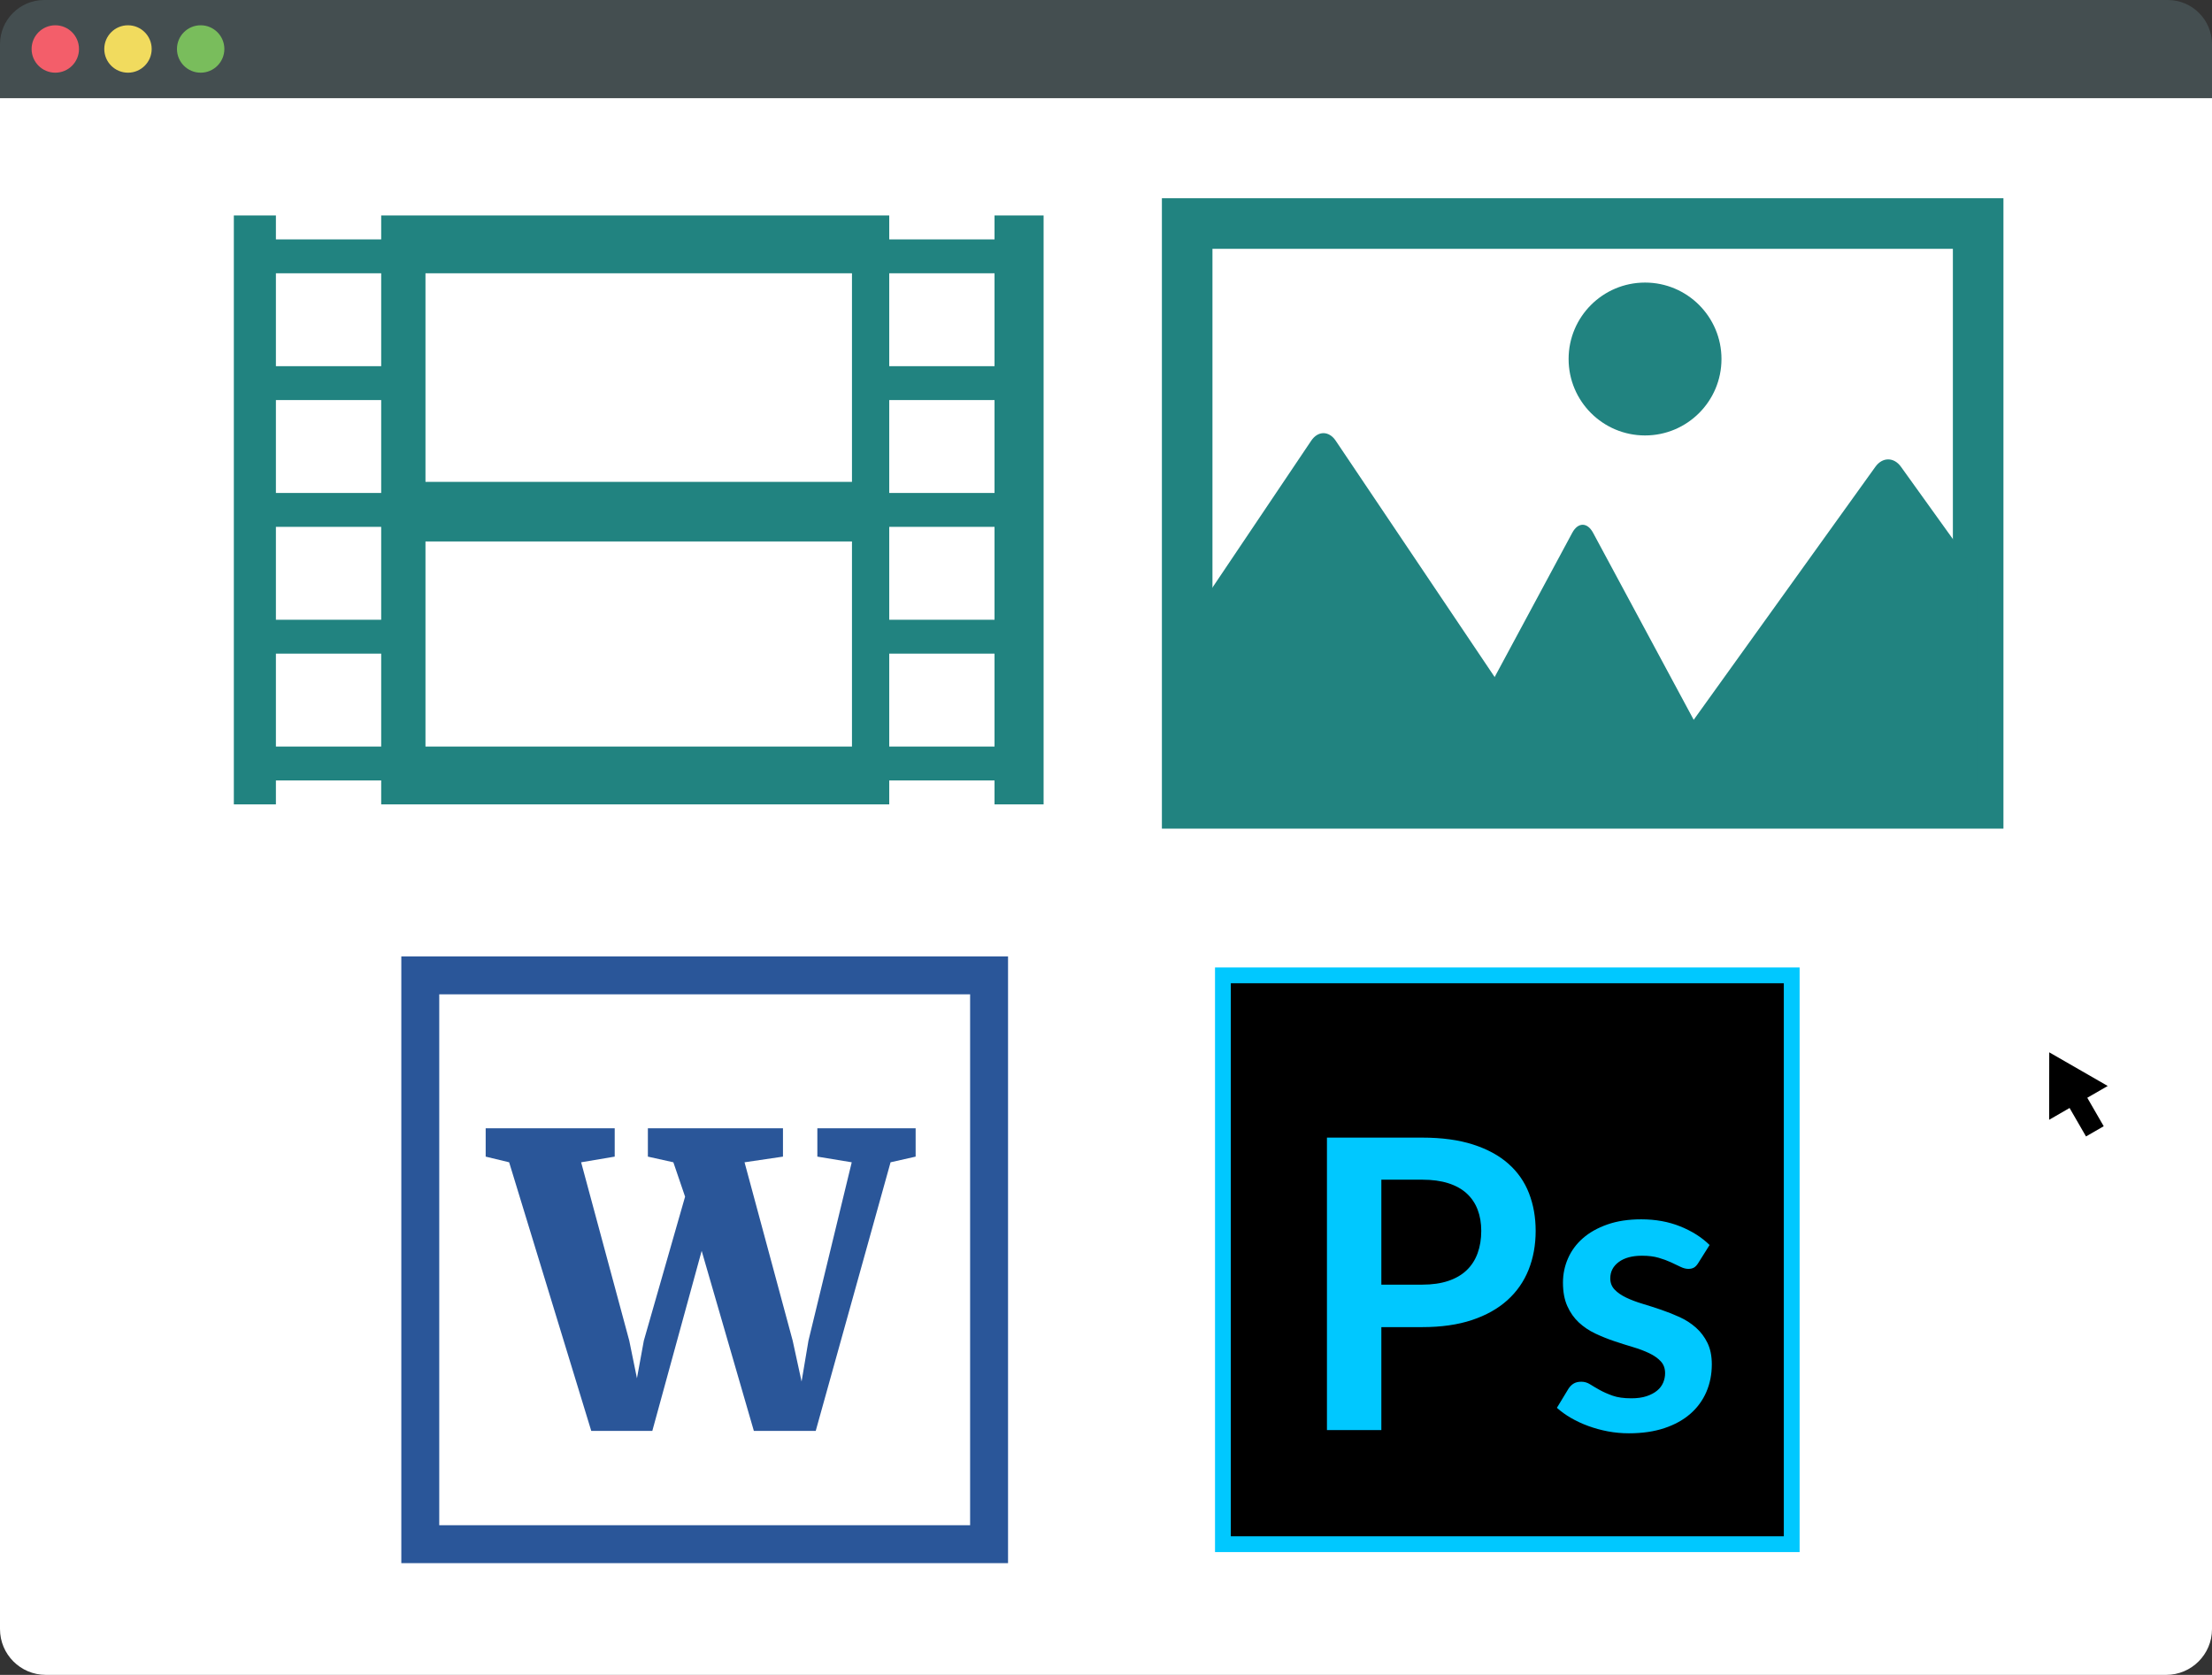 <?xml version="1.0" encoding="UTF-8" standalone="no"?><!-- Generator: Gravit.io --><svg xmlns="http://www.w3.org/2000/svg" xmlns:xlink="http://www.w3.org/1999/xlink" style="isolation:isolate" viewBox="0 0 700 530" width="700pt" height="530pt"><rect x="0" y="0" width="700" height="530" fill="#333333" stroke="none"/><defs><clipPath id="_clipPath_LA1Y6LqUzPer4Qn6rtHHG1s7oHNAnOlG"><rect width="700" height="530"/></clipPath></defs><g clip-path="url(#_clipPath_LA1Y6LqUzPer4Qn6rtHHG1s7oHNAnOlG)"><g><path d="M 0 31 L 700 31 L 700 515.513 C 700 523.509 693.509 530 685.513 530 L 14.487 530 C 6.491 530 0 523.509 0 515.513 L 0 31 Z" style="stroke:none;fill:#FFFFFF;stroke-miterlimit:10;"/><g><path d="M 700 31 L 0 31 L 0 14 C 0 6.273 6.273 0 14 0 L 686 0 C 693.727 0 700 6.273 700 14 L 700 31 Z" style="stroke:none;fill:#444E50;stroke-miterlimit:10;"/><g><circle vector-effect="non-scaling-stroke" cx="17.5" cy="15.5" r="7.5" fill="rgb(243,94,106)"/><circle vector-effect="non-scaling-stroke" cx="40.5" cy="15.5" r="7.5" fill="rgb(241,219,94)"/><circle vector-effect="non-scaling-stroke" cx="63.5" cy="15.5" r="7.5" fill="rgb(121,189,92)"/></g></g></g><path d=" M 660.533 347.378 L 667 343.645 L 657.747 338.322 L 648.495 333 L 648.478 343.674 L 648.461 354.348 L 654.928 350.614 L 660.128 359.621 L 665.733 356.385 L 660.533 347.378 Z " fill="rgb(0,0,0)"/><g><g><g><rect x="133" y="308.644" width="180" height="180" transform="matrix(1,0,0,1,0,0)" fill="rgb(255,255,255)" vector-effect="non-scaling-stroke" stroke-width="12" stroke="rgb(42,86,153)" stroke-linejoin="miter" stroke-linecap="square" stroke-miterlimit="2"/><path d=" M 153.696 366.004 L 153.696 357.044 L 194.528 357.044 L 194.528 366.004 L 183.904 367.796 L 199.136 424.244 L 201.568 436.148 L 203.744 424.244 L 216.8 378.676 L 213.088 367.796 L 205.024 366.004 L 205.024 357.044 L 247.776 357.044 L 247.776 366.004 L 235.616 367.796 L 250.848 424.244 L 253.664 437.172 L 255.84 424.244 L 269.536 367.796 L 258.656 366.004 L 258.656 357.044 L 289.76 357.044 L 289.76 366.004 L 281.824 367.796 L 258.144 452.788 L 238.56 452.788 L 222.048 395.828 L 206.432 452.788 L 187.104 452.788 L 161.12 367.796 L 153.696 366.004 Z " fill="rgb(42,86,153)"/></g><g><rect x="387" y="308.644" width="180" height="180" transform="matrix(1,0,0,1,0,0)" fill="rgb(0,0,0)" vector-effect="non-scaling-stroke" stroke-width="5" stroke="rgb(0,200,255)" stroke-linejoin="miter" stroke-linecap="square" stroke-miterlimit="2"/><path d=" M 450.064 419.956 L 437.136 419.956 L 437.136 452.532 L 419.92 452.532 L 419.92 359.988 L 450.064 359.988 L 450.064 359.988 Q 459.344 359.988 466.128 362.164 L 466.128 362.164 L 466.128 362.164 Q 472.912 364.34 477.328 368.244 L 477.328 368.244 L 477.328 368.244 Q 481.744 372.148 483.856 377.588 L 483.856 377.588 L 483.856 377.588 Q 485.968 383.028 485.968 389.492 L 485.968 389.492 L 485.968 389.492 Q 485.968 396.212 483.728 401.812 L 483.728 401.812 L 483.728 401.812 Q 481.488 407.412 477.008 411.444 L 477.008 411.444 L 477.008 411.444 Q 472.528 415.476 465.808 417.716 L 465.808 417.716 L 465.808 417.716 Q 459.088 419.956 450.064 419.956 L 450.064 419.956 Z  M 437.136 373.3 L 437.136 406.516 L 450.064 406.516 L 450.064 406.516 Q 454.8 406.516 458.32 405.332 L 458.32 405.332 L 458.32 405.332 Q 461.84 404.148 464.144 401.94 L 464.144 401.94 L 464.144 401.94 Q 466.448 399.732 467.6 396.564 L 467.6 396.564 L 467.6 396.564 Q 468.752 393.396 468.752 389.492 L 468.752 389.492 L 468.752 389.492 Q 468.752 385.78 467.6 382.772 L 467.6 382.772 L 467.6 382.772 Q 466.448 379.764 464.144 377.652 L 464.144 377.652 L 464.144 377.652 Q 461.84 375.54 458.32 374.42 L 458.32 374.42 L 458.32 374.42 Q 454.8 373.3 450.064 373.3 L 450.064 373.3 L 437.136 373.3 Z  M 541.008 393.972 L 537.424 399.668 L 537.424 399.668 Q 536.784 400.692 536.08 401.108 L 536.08 401.108 L 536.08 401.108 Q 535.376 401.524 534.288 401.524 L 534.288 401.524 L 534.288 401.524 Q 533.136 401.524 531.824 400.884 L 531.824 400.884 L 531.824 400.884 Q 530.512 400.244 528.784 399.444 L 528.784 399.444 L 528.784 399.444 Q 527.056 398.644 524.848 398.004 L 524.848 398.004 L 524.848 398.004 Q 522.64 397.364 519.632 397.364 L 519.632 397.364 L 519.632 397.364 Q 514.96 397.364 512.272 399.348 L 512.272 399.348 L 512.272 399.348 Q 509.584 401.332 509.584 404.532 L 509.584 404.532 L 509.584 404.532 Q 509.584 406.644 510.96 408.084 L 510.96 408.084 L 510.96 408.084 Q 512.336 409.524 514.608 410.612 L 514.608 410.612 L 514.608 410.612 Q 516.88 411.7 519.76 412.564 L 519.76 412.564 L 519.76 412.564 Q 522.64 413.428 525.648 414.452 L 525.648 414.452 L 525.648 414.452 Q 528.656 415.476 531.536 416.788 L 531.536 416.788 L 531.536 416.788 Q 534.416 418.1 536.688 420.116 L 536.688 420.116 L 536.688 420.116 Q 538.96 422.132 540.336 424.948 L 540.336 424.948 L 540.336 424.948 Q 541.712 427.764 541.712 431.732 L 541.712 431.732 L 541.712 431.732 Q 541.712 436.468 539.984 440.468 L 539.984 440.468 L 539.984 440.468 Q 538.256 444.468 534.928 447.38 L 534.928 447.38 L 534.928 447.38 Q 531.6 450.292 526.704 451.924 L 526.704 451.924 L 526.704 451.924 Q 521.808 453.556 515.472 453.556 L 515.472 453.556 L 515.472 453.556 Q 512.08 453.556 508.848 452.948 L 508.848 452.948 L 508.848 452.948 Q 505.616 452.34 502.64 451.252 L 502.64 451.252 L 502.64 451.252 Q 499.664 450.164 497.136 448.692 L 497.136 448.692 L 497.136 448.692 Q 494.608 447.22 492.688 445.492 L 492.688 445.492 L 496.336 439.476 L 496.336 439.476 Q 497.04 438.388 498 437.812 L 498 437.812 L 498 437.812 Q 498.96 437.236 500.432 437.236 L 500.432 437.236 L 500.432 437.236 Q 501.904 437.236 503.216 438.068 L 503.216 438.068 L 503.216 438.068 Q 504.528 438.9 506.256 439.86 L 506.256 439.86 L 506.256 439.86 Q 507.984 440.82 510.32 441.652 L 510.32 441.652 L 510.32 441.652 Q 512.656 442.484 516.24 442.484 L 516.24 442.484 L 516.24 442.484 Q 519.056 442.484 521.072 441.812 L 521.072 441.812 L 521.072 441.812 Q 523.088 441.14 524.4 440.052 L 524.4 440.052 L 524.4 440.052 Q 525.712 438.964 526.32 437.524 L 526.32 437.524 L 526.32 437.524 Q 526.928 436.084 526.928 434.548 L 526.928 434.548 L 526.928 434.548 Q 526.928 432.244 525.552 430.772 L 525.552 430.772 L 525.552 430.772 Q 524.176 429.3 521.904 428.212 L 521.904 428.212 L 521.904 428.212 Q 519.632 427.124 516.72 426.26 L 516.72 426.26 L 516.72 426.26 Q 513.808 425.396 510.768 424.372 L 510.768 424.372 L 510.768 424.372 Q 507.728 423.348 504.816 421.972 L 504.816 421.972 L 504.816 421.972 Q 501.904 420.596 499.632 418.484 L 499.632 418.484 L 499.632 418.484 Q 497.36 416.372 495.984 413.3 L 495.984 413.3 L 495.984 413.3 Q 494.608 410.228 494.608 405.876 L 494.608 405.876 L 494.608 405.876 Q 494.608 401.844 496.208 398.196 L 496.208 398.196 L 496.208 398.196 Q 497.808 394.548 500.912 391.828 L 500.912 391.828 L 500.912 391.828 Q 504.016 389.108 508.656 387.476 L 508.656 387.476 L 508.656 387.476 Q 513.296 385.844 519.376 385.844 L 519.376 385.844 L 519.376 385.844 Q 526.16 385.844 531.728 388.084 L 531.728 388.084 L 531.728 388.084 Q 537.296 390.324 541.008 393.972 L 541.008 393.972 Z " fill="rgb(0,200,255)"/></g></g><g><g><rect x="375.689" y="70.735" width="250.311" height="183.481" transform="matrix(1,0,0,1,0,0)" fill="rgb(255,255,255)" vector-effect="non-scaling-stroke" stroke-width="16" stroke="rgb(33,131,128)" stroke-linejoin="miter" stroke-linecap="square" stroke-miterlimit="2"/><path d=" M 492.937 254.216 L 381.716 254.216 L 381.716 254.216 C 378.389 254.216 375.689 251.515 375.689 248.189 L 375.689 197.821 L 378.288 193.955 L 414.946 139.451 C 417.082 136.274 420.552 136.274 422.688 139.451 L 459.346 193.955 L 496.003 248.46 C 498.14 251.637 496.766 254.216 492.937 254.216 Z " fill-rule="evenodd" fill="rgb(33,131,128)"/><path d=" M 543.268 254.216 L 500.844 254.216 L 458.421 254.216 C 454.592 254.216 452.957 251.479 454.771 248.107 L 476.164 208.346 L 497.558 168.584 C 499.372 165.213 502.317 165.213 504.131 168.584 L 525.525 208.346 L 546.918 248.107 C 548.732 251.479 547.096 254.216 543.268 254.216 Z " fill="rgb(33,131,128)"/><path d=" M 626 181.725 L 626 248.189 C 626 251.515 623.299 254.216 619.973 254.216 L 597.525 254.216 L 523.933 254.216 L 523.933 254.216 C 520.104 254.216 518.809 251.691 521.042 248.581 L 557.261 198.143 L 593.479 147.706 C 595.712 144.596 599.338 144.596 601.571 147.706 L 626 181.725 Z " fill-rule="evenodd" fill="rgb(33,131,128)"/><circle vector-effect="non-scaling-stroke" cx="520.583" cy="113.605" r="24.189" fill="rgb(33,131,128)"/></g><g><rect x="74" y="68.173" width="256.254" height="186.367" transform="matrix(1,0,0,1,0,0)" fill="rgb(33,131,128)"/><g><rect x="134.644" y="86.477" width="134.967" height="66.005" transform="matrix(1,0,0,1,0,0)" fill="rgb(255,255,255)"/><rect x="134.644" y="171.34" width="134.967" height="64.895" transform="matrix(1,0,0,1,0,0)" fill="rgb(255,255,255)"/></g><g><rect x="281.407" y="86.477" width="33.317" height="29.397" transform="matrix(1,0,0,1,0,0)" fill="rgb(255,255,255)"/><rect x="281.407" y="126.597" width="33.317" height="29.397" transform="matrix(1,0,0,1,0,0)" fill="rgb(255,255,255)"/><rect x="281.407" y="166.718" width="33.317" height="29.397" transform="matrix(1,0,0,1,0,0)" fill="rgb(255,255,255)"/><rect x="281.407" y="206.839" width="33.317" height="29.397" transform="matrix(1,0,0,1,0,0)" fill="rgb(255,255,255)"/><rect x="281.407" y="246.959" width="33.317" height="29.397" transform="matrix(1,0,0,1,0,0)" fill="rgb(255,255,255)"/><rect x="281.407" y="46.356" width="33.317" height="29.397" transform="matrix(1,0,0,1,0,0)" fill="rgb(255,255,255)"/></g><g><rect x="87.312" y="86.477" width="33.317" height="29.397" transform="matrix(1,0,0,1,0,0)" fill="rgb(255,255,255)"/><rect x="87.312" y="46.356" width="33.317" height="29.397" transform="matrix(1,0,0,1,0,0)" fill="rgb(255,255,255)"/><rect x="87.312" y="126.597" width="33.317" height="29.397" transform="matrix(1,0,0,1,0,0)" fill="rgb(255,255,255)"/><rect x="87.312" y="166.718" width="33.317" height="29.397" transform="matrix(1,0,0,1,0,0)" fill="rgb(255,255,255)"/><rect x="87.312" y="206.839" width="33.317" height="29.397" transform="matrix(1,0,0,1,0,0)" fill="rgb(255,255,255)"/><rect x="87.312" y="246.959" width="33.317" height="29.397" transform="matrix(1,0,0,1,0,0)" fill="rgb(255,255,255)"/></g></g></g></g></g></svg>